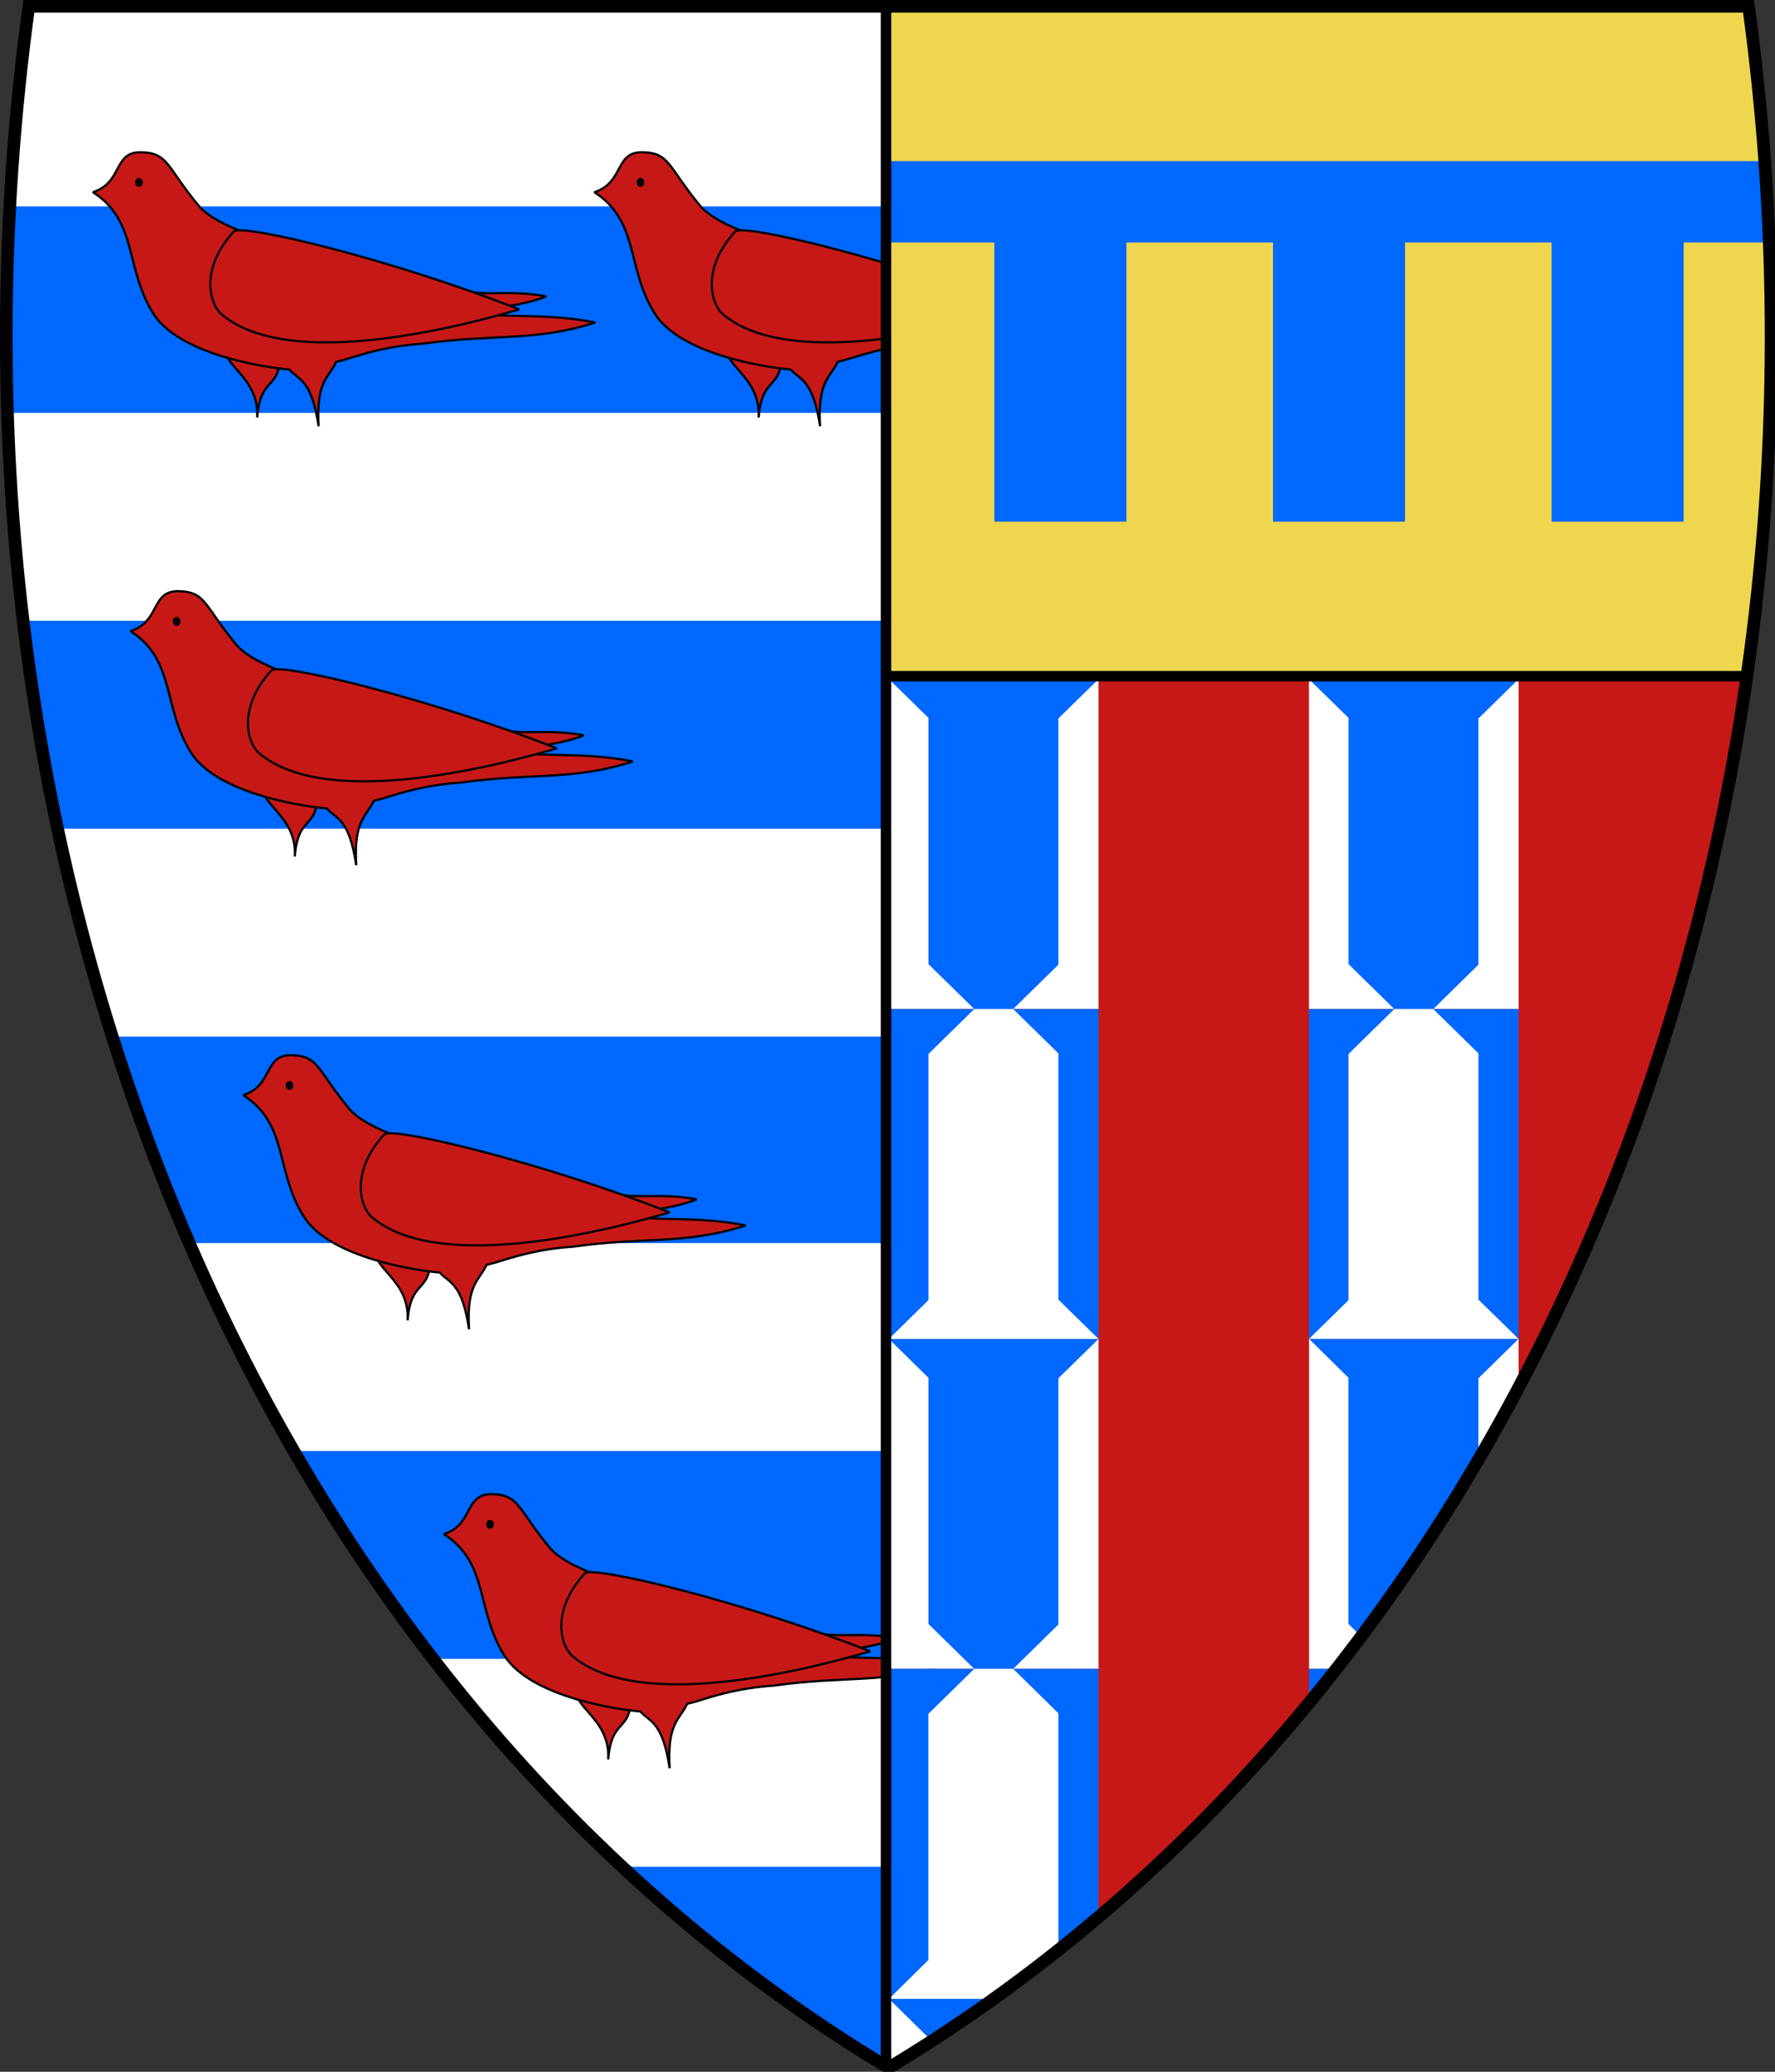 <?xml version="1.0" encoding="UTF-8"?>
<svg xmlns="http://www.w3.org/2000/svg" xmlns:xlink="http://www.w3.org/1999/xlink" width="300pt" height="350pt" viewBox="0 0 300 350" version="1.1">
<rect x="0" y="0" width="300" height="350" fill="#333333" stroke="none"/>
<g id="surface1">
<path style=" stroke:none;fill-rule:evenodd;fill:rgb(100%,100%,100%);fill-opacity:1;" d="M 4.875 1.062 C -14.602 143.375 41.59 284.164 150.188 349.344 C 258.781 284.164 315.004 143.375 295.527 1.062 C 295.527 1.062 150.188 1.062 150.188 1.062 C 150.188 1.062 4.875 1.062 4.875 1.062 Z M 4.875 1.062 "/>
<path style=" stroke:none;fill-rule:evenodd;fill:rgb(78.038%,9.412%,9.412%);fill-opacity:1;" d="M 150.188 349.344 C 258.781 284.164 315.004 143.375 295.527 1.062 C 295.527 1.062 150.188 1.062 150.188 1.062 C 150.188 1.062 150.188 349.344 150.188 349.344 Z M 150.188 349.344 "/>
<path style=" stroke:none;fill-rule:evenodd;fill:rgb(0%,40.392%,100%);fill-opacity:1;" d="M 2.438 34.875 C 1.809 46.594 1.629 58.176 2 69.75 L 150.188 69.75 C 150.188 58.707 150.188 40.988 150.188 34.875 Z M 3.969 104.875 C 5.398 116.832 8.02 128.395 10.5 140 L 150.188 140 C 150.188 123.156 150.188 119.574 150.188 104.875 Z M 19.875 175.125 C 23.625 186.969 27.289 198.785 32.156 210 L 150.188 210 C 150.188 193.258 150.188 192.562 150.188 175.125 Z M 49.688 245.125 C 49.707 245.164 49.727 245.211 49.75 245.25 C 56.879 257.562 64.863 269.172 73.438 280.25 L 150.188 280.25 C 150.188 269.078 150.188 259.855 150.188 245.125 Z M 105.469 315.375 C 114.062 323.367 123.098 330.879 132.594 337.75 C 134.156 338.883 135.75 339.965 137.344 341.062 C 137.68 341.297 138.004 341.551 138.344 341.781 C 142.223 344.402 146.16 346.926 150.188 349.344 C 150.188 349.344 150.188 321.355 150.188 315.375 Z M 105.469 315.375 "/>
<path style="fill-rule:evenodd;fill:rgb(78.038%,9.412%,9.412%);fill-opacity:1;stroke-width:0.373;stroke-linecap:butt;stroke-linejoin:bevel;stroke:rgb(0%,0%,0%);stroke-opacity:1;stroke-miterlimit:4;" d="M 38.195 57.836 C 36.82 61.734 43.855 63.328 43.469 70.527 C 44.074 62.836 47.812 66.516 47.262 58.328 C 44.352 59.758 44.625 58 38.195 57.836 Z M 38.195 57.836 "/>
<path style="fill-rule:evenodd;fill:rgb(78.038%,9.412%,9.412%);fill-opacity:1;stroke-width:0.373;stroke-linecap:butt;stroke-linejoin:bevel;stroke:rgb(0%,0%,0%);stroke-opacity:1;stroke-miterlimit:4;" d="M 23.82 25.719 C 19.09 25.637 20.785 30.844 15.707 32.461 C 23.371 37.438 21.039 45.125 25.891 52.926 C 30.742 60.727 48.207 62.422 48.887 62.414 C 50.496 64.242 52.652 64.035 53.855 72.02 C 53.379 64.305 55.629 63.754 56.816 61.133 C 57.289 60.992 57.781 60.906 58.262 60.758 C 61.668 59.711 65.367 58.488 71.504 58.055 C 83.363 56.375 90.434 57.766 100.598 54.488 C 91.137 52.5 81.258 54.289 78.777 52.016 C 82.289 52.617 89.629 51.262 92.301 50.059 C 83.734 48.504 80.898 51.273 71.246 46.816 C 65.09 44.68 39.875 41.516 33.781 34.996 C 28.16 28.32 28.555 25.801 23.82 25.719 Z M 23.82 25.719 "/>
<path style=" stroke:none;fill-rule:evenodd;fill:rgb(0%,0%,0%);fill-opacity:1;" d="M 22.848 30.816 C 22.848 31.09 22.973 31.34 23.172 31.477 C 23.375 31.609 23.625 31.609 23.824 31.477 C 24.027 31.34 24.152 31.09 24.152 30.816 C 24.152 30.547 24.027 30.293 23.824 30.16 C 23.625 30.023 23.375 30.023 23.172 30.16 C 22.973 30.293 22.848 30.547 22.848 30.816 Z M 22.848 30.816 "/>
<path style="fill-rule:evenodd;fill:rgb(78.038%,9.412%,9.412%);fill-opacity:1;stroke-width:0.373;stroke-linecap:butt;stroke-linejoin:bevel;stroke:rgb(0%,0%,0%);stroke-opacity:1;stroke-miterlimit:4;" d="M 39.516 39.102 C 33.809 45.332 35.344 51.324 37.469 53.113 C 49.309 63.086 79.953 54.543 87.754 52.273 C 65.996 43.707 40.711 37.719 39.516 39.102 Z M 39.516 39.102 "/>
<path style="fill-rule:evenodd;fill:rgb(78.038%,9.412%,9.412%);fill-opacity:1;stroke-width:0.373;stroke-linecap:butt;stroke-linejoin:bevel;stroke:rgb(0%,0%,0%);stroke-opacity:1;stroke-miterlimit:4;" d="M 122.945 57.836 C 121.57 61.734 128.605 63.328 128.219 70.527 C 128.824 62.836 132.562 66.516 132.012 58.328 C 129.102 59.758 129.375 58 122.945 57.836 Z M 122.945 57.836 "/>
<path style="fill-rule:evenodd;fill:rgb(78.038%,9.412%,9.412%);fill-opacity:1;stroke-width:0.373;stroke-linecap:butt;stroke-linejoin:bevel;stroke:rgb(0%,0%,0%);stroke-opacity:1;stroke-miterlimit:4;" d="M 108.57 25.719 C 103.84 25.637 105.535 30.844 100.457 32.461 C 108.121 37.438 105.789 45.125 110.641 52.926 C 115.492 60.727 132.957 62.422 133.637 62.414 C 135.246 64.242 137.402 64.035 138.605 72.02 C 138.129 64.305 140.379 63.754 141.566 61.133 C 142.039 60.992 142.531 60.906 143.012 60.758 C 146.418 59.711 150.117 58.488 156.254 58.055 C 168.113 56.375 175.184 57.766 185.348 54.488 C 175.887 52.5 166.008 54.289 163.527 52.016 C 167.039 52.617 174.379 51.262 177.051 50.059 C 168.484 48.504 165.648 51.273 155.996 46.816 C 149.84 44.68 124.625 41.516 118.531 34.996 C 112.91 28.32 113.305 25.801 108.57 25.719 Z M 108.57 25.719 "/>
<path style=" stroke:none;fill-rule:evenodd;fill:rgb(0%,0%,0%);fill-opacity:1;" d="M 107.598 30.816 C 107.598 31.09 107.723 31.34 107.922 31.477 C 108.125 31.609 108.375 31.609 108.574 31.477 C 108.777 31.34 108.902 31.09 108.902 30.816 C 108.902 30.547 108.777 30.293 108.574 30.16 C 108.375 30.023 108.125 30.023 107.922 30.16 C 107.723 30.293 107.598 30.547 107.598 30.816 Z M 107.598 30.816 "/>
<path style="fill-rule:evenodd;fill:rgb(78.038%,9.412%,9.412%);fill-opacity:1;stroke-width:0.373;stroke-linecap:butt;stroke-linejoin:bevel;stroke:rgb(0%,0%,0%);stroke-opacity:1;stroke-miterlimit:4;" d="M 124.266 39.102 C 118.559 45.332 120.094 51.324 122.219 53.113 C 134.059 63.086 164.703 54.543 172.504 52.273 C 150.746 43.707 125.461 37.719 124.266 39.102 Z M 124.266 39.102 "/>
<path style="fill-rule:evenodd;fill:rgb(78.038%,9.412%,9.412%);fill-opacity:1;stroke-width:0.373;stroke-linecap:butt;stroke-linejoin:bevel;stroke:rgb(0%,0%,0%);stroke-opacity:1;stroke-miterlimit:4;" d="M 44.551 131.992 C 43.176 135.891 50.211 137.484 49.828 144.684 C 50.43 136.992 54.168 140.672 53.617 132.484 C 50.707 133.914 50.98 132.156 44.551 131.992 Z M 44.551 131.992 "/>
<path style="fill-rule:evenodd;fill:rgb(78.038%,9.412%,9.412%);fill-opacity:1;stroke-width:0.373;stroke-linecap:butt;stroke-linejoin:bevel;stroke:rgb(0%,0%,0%);stroke-opacity:1;stroke-miterlimit:4;" d="M 30.18 99.875 C 25.445 99.793 27.141 105 22.062 106.617 C 29.73 111.594 27.398 119.281 32.25 127.082 C 37.102 134.883 54.562 136.578 55.242 136.57 C 56.852 138.398 59.008 138.191 60.211 146.176 C 59.734 138.461 61.988 137.91 63.172 135.289 C 63.645 135.148 64.137 135.062 64.617 134.914 C 68.023 133.867 71.723 132.645 77.859 132.211 C 89.719 130.531 96.789 131.922 106.957 128.645 C 97.496 126.656 87.617 128.445 85.133 126.172 C 88.645 126.773 95.984 125.418 98.656 124.215 C 90.09 122.66 87.258 125.43 77.602 120.973 C 71.449 118.836 46.23 115.672 40.137 109.152 C 34.516 102.477 34.91 99.957 30.18 99.875 Z M 30.18 99.875 "/>
<path style=" stroke:none;fill-rule:evenodd;fill:rgb(0%,0%,0%);fill-opacity:1;" d="M 29.203 104.973 C 29.203 105.246 29.328 105.496 29.527 105.633 C 29.73 105.766 29.98 105.766 30.18 105.633 C 30.383 105.496 30.508 105.246 30.508 104.973 C 30.508 104.703 30.383 104.449 30.18 104.316 C 29.98 104.18 29.73 104.18 29.527 104.316 C 29.328 104.449 29.203 104.703 29.203 104.973 Z M 29.203 104.973 "/>
<path style="fill-rule:evenodd;fill:rgb(78.038%,9.412%,9.412%);fill-opacity:1;stroke-width:0.373;stroke-linecap:butt;stroke-linejoin:bevel;stroke:rgb(0%,0%,0%);stroke-opacity:1;stroke-miterlimit:4;" d="M 45.871 113.258 C 40.164 119.488 41.699 125.48 43.828 127.27 C 55.668 137.242 86.309 128.699 94.109 126.43 C 72.352 117.863 47.066 111.875 45.871 113.258 Z M 45.871 113.258 "/>
<path style="fill-rule:evenodd;fill:rgb(78.038%,9.412%,9.412%);fill-opacity:1;stroke-width:0.373;stroke-linecap:butt;stroke-linejoin:bevel;stroke:rgb(0%,0%,0%);stroke-opacity:1;stroke-miterlimit:4;" d="M 63.621 210.383 C 62.246 214.285 69.281 215.879 68.895 223.078 C 69.5 215.387 73.238 219.066 72.688 210.879 C 69.773 212.309 70.051 210.551 63.621 210.383 Z M 63.621 210.383 "/>
<path style="fill-rule:evenodd;fill:rgb(78.038%,9.412%,9.412%);fill-opacity:1;stroke-width:0.373;stroke-linecap:butt;stroke-linejoin:bevel;stroke:rgb(0%,0%,0%);stroke-opacity:1;stroke-miterlimit:4;" d="M 49.246 178.266 C 44.516 178.184 46.211 183.395 41.133 185.012 C 48.797 189.988 46.465 197.676 51.316 205.477 C 56.168 213.277 73.629 214.973 74.312 214.965 C 75.922 216.793 78.078 216.586 79.277 224.57 C 78.805 216.852 81.055 216.305 82.238 213.68 C 82.711 213.543 83.207 213.457 83.684 213.309 C 87.094 212.262 90.789 211.039 96.93 210.605 C 108.789 208.926 115.859 210.316 126.023 207.035 C 116.562 205.051 106.684 206.84 104.203 204.566 C 107.715 205.168 115.055 203.812 117.723 202.605 C 109.16 201.051 106.324 203.82 96.672 199.367 C 90.516 197.23 65.301 194.066 59.207 187.547 C 53.586 180.867 53.98 178.348 49.246 178.266 Z M 49.246 178.266 "/>
<path style=" stroke:none;fill-rule:evenodd;fill:rgb(0%,0%,0%);fill-opacity:1;" d="M 48.273 183.367 C 48.273 183.637 48.395 183.891 48.598 184.023 C 48.801 184.16 49.047 184.16 49.25 184.023 C 49.453 183.891 49.574 183.637 49.574 183.367 C 49.574 183.094 49.453 182.844 49.25 182.707 C 49.047 182.574 48.801 182.574 48.598 182.707 C 48.395 182.844 48.273 183.094 48.273 183.367 Z M 48.273 183.367 "/>
<path style="fill-rule:evenodd;fill:rgb(78.038%,9.412%,9.412%);fill-opacity:1;stroke-width:0.373;stroke-linecap:butt;stroke-linejoin:bevel;stroke:rgb(0%,0%,0%);stroke-opacity:1;stroke-miterlimit:4;" d="M 64.941 191.648 C 59.234 197.883 60.77 203.871 62.895 205.664 C 74.734 215.637 105.379 207.094 113.18 204.82 C 91.418 196.258 66.137 190.266 64.941 191.648 Z M 64.941 191.648 "/>
<path style="fill-rule:evenodd;fill:rgb(78.038%,9.412%,9.412%);fill-opacity:1;stroke-width:0.373;stroke-linecap:butt;stroke-linejoin:bevel;stroke:rgb(0%,0%,0%);stroke-opacity:1;stroke-miterlimit:4;" d="M 97.52 284.539 C 96.145 288.441 103.18 290.035 102.797 297.234 C 103.398 289.543 107.137 293.223 106.586 285.035 C 103.676 286.465 103.949 284.707 97.52 284.539 Z M 97.52 284.539 "/>
<path style="fill-rule:evenodd;fill:rgb(78.038%,9.412%,9.412%);fill-opacity:1;stroke-width:0.373;stroke-linecap:butt;stroke-linejoin:bevel;stroke:rgb(0%,0%,0%);stroke-opacity:1;stroke-miterlimit:4;" d="M 83.148 252.422 C 78.414 252.34 80.109 257.551 75.031 259.168 C 82.695 264.145 80.367 271.832 85.219 279.633 C 90.07 287.434 107.531 289.129 108.211 289.121 C 109.82 290.949 111.977 290.742 113.18 298.727 C 112.703 291.008 114.957 290.461 116.141 287.836 C 116.613 287.699 117.105 287.613 117.586 287.465 C 120.992 286.418 124.691 285.195 130.828 284.762 C 142.688 283.082 149.758 284.473 159.926 281.191 C 150.465 279.207 140.586 280.996 138.102 278.723 C 141.613 279.324 148.953 277.969 151.625 276.762 C 143.059 275.207 140.227 277.977 130.57 273.523 C 124.418 271.387 99.199 268.223 93.105 261.703 C 87.484 255.023 87.879 252.504 83.148 252.422 Z M 83.148 252.422 "/>
<path style=" stroke:none;fill-rule:evenodd;fill:rgb(0%,0%,0%);fill-opacity:1;" d="M 82.172 257.523 C 82.172 257.793 82.297 258.047 82.496 258.18 C 82.699 258.316 82.949 258.316 83.148 258.18 C 83.352 258.047 83.477 257.793 83.477 257.523 C 83.477 257.25 83.352 257 83.148 256.863 C 82.949 256.73 82.699 256.73 82.496 256.863 C 82.297 257 82.172 257.25 82.172 257.523 Z M 82.172 257.523 "/>
<path style="fill-rule:evenodd;fill:rgb(78.038%,9.412%,9.412%);fill-opacity:1;stroke-width:0.373;stroke-linecap:butt;stroke-linejoin:bevel;stroke:rgb(0%,0%,0%);stroke-opacity:1;stroke-miterlimit:4;" d="M 98.84 265.805 C 93.133 272.039 94.668 278.027 96.797 279.82 C 108.637 289.793 139.277 281.25 147.078 278.977 C 125.32 270.414 100.035 264.422 98.84 265.805 Z M 98.84 265.805 "/>
<path style=" stroke:none;fill-rule:evenodd;fill:rgb(93.332%,84.312%,30.98%);fill-opacity:1;" d="M 150.188 1.062 C 150.188 1.062 150.188 64.59 150.188 114.25 L 295.246 114.25 C 300.527 77.594 300.773 39.387 295.527 1.062 C 271.023 1.062 167.777 1.062 150.188 1.062 Z M 150.188 1.062 "/>
<path style=" stroke:none;fill-rule:evenodd;fill:rgb(100%,100%,100%);fill-opacity:1;" d="M 150.234 114.727 L 185.664 114.727 L 185.664 170.465 L 150.234 170.465 Z M 150.234 114.727 "/>
<path style=" stroke:none;fill-rule:evenodd;fill:rgb(0%,40.392%,100%);fill-opacity:1;" d="M 150.234 114.727 L 156.918 121.277 L 156.918 162.875 L 164.66 170.465 L 171.238 170.465 L 178.875 162.977 L 178.875 121.383 L 185.664 114.727 Z M 150.234 114.727 "/>
<path style=" stroke:none;fill-rule:evenodd;fill:rgb(0%,40.392%,100%);fill-opacity:1;" d="M 150.234 170.465 L 185.664 170.465 L 185.664 226.199 L 150.234 226.199 Z M 150.234 170.465 "/>
<path style=" stroke:none;fill-rule:evenodd;fill:rgb(100%,100%,100%);fill-opacity:1;" d="M 150.234 226.199 L 156.918 219.648 L 156.918 178.055 L 164.66 170.465 L 171.238 170.465 L 178.875 177.949 L 178.875 219.547 L 185.664 226.199 Z M 150.234 226.199 "/>
<path style=" stroke:none;fill-rule:evenodd;fill:rgb(100%,100%,100%);fill-opacity:1;" d="M 150.234 226.199 L 185.664 226.199 L 185.664 281.938 L 150.234 281.938 Z M 150.234 226.199 "/>
<path style=" stroke:none;fill-rule:evenodd;fill:rgb(0%,40.392%,100%);fill-opacity:1;" d="M 150.234 226.199 L 156.918 232.75 L 156.918 274.344 L 164.66 281.938 L 171.238 281.938 L 178.875 274.449 L 178.875 232.855 L 185.664 226.199 Z M 150.234 226.199 "/>
<path style=" stroke:none;fill-rule:evenodd;fill:rgb(0%,40.392%,100%);fill-opacity:1;" d="M 150.25 281.938 L 150.25 337.656 L 167.969 337.656 C 174.059 333.297 179.945 328.691 185.656 323.844 L 185.656 281.938 Z M 150.25 281.938 "/>
<path style=" stroke:none;fill-rule:evenodd;fill:rgb(100%,100%,100%);fill-opacity:1;" d="M 164.656 281.938 L 156.906 289.531 L 156.906 331.125 L 150.25 337.688 L 167.938 337.688 C 171.648 335.031 175.301 332.309 178.875 329.469 L 178.875 289.438 L 171.25 281.938 Z M 164.656 281.938 "/>
<path style=" stroke:none;fill-rule:evenodd;fill:rgb(100%,100%,100%);fill-opacity:1;" d="M 150.25 337.688 L 150.25 349.312 C 156.309 345.672 162.207 341.785 167.938 337.688 Z M 150.25 337.688 "/>
<path style=" stroke:none;fill-rule:evenodd;fill:rgb(0%,40.392%,100%);fill-opacity:1;" d="M 150.25 337.688 L 156.906 344.219 L 156.906 345.156 C 160.648 342.754 164.324 340.27 167.938 337.688 Z M 150.25 337.688 "/>
<path style=" stroke:none;fill-rule:evenodd;fill:rgb(100%,100%,100%);fill-opacity:1;" d="M 221.234 114.727 L 256.664 114.727 L 256.664 170.465 L 221.234 170.465 Z M 221.234 114.727 "/>
<path style=" stroke:none;fill-rule:evenodd;fill:rgb(0%,40.392%,100%);fill-opacity:1;" d="M 221.234 114.727 L 227.918 121.277 L 227.918 162.875 L 235.66 170.465 L 242.238 170.465 L 249.875 162.977 L 249.875 121.383 L 256.664 114.727 Z M 221.234 114.727 "/>
<path style=" stroke:none;fill-rule:evenodd;fill:rgb(0%,40.392%,100%);fill-opacity:1;" d="M 221.234 170.465 L 256.664 170.465 L 256.664 226.199 L 221.234 226.199 Z M 221.234 170.465 "/>
<path style=" stroke:none;fill-rule:evenodd;fill:rgb(100%,100%,100%);fill-opacity:1;" d="M 221.234 226.199 L 227.918 219.648 L 227.918 178.055 L 235.66 170.465 L 242.238 170.465 L 249.875 177.949 L 249.875 219.547 L 256.664 226.199 Z M 221.234 226.199 "/>
<path style=" stroke:none;fill-rule:evenodd;fill:rgb(100%,100%,100%);fill-opacity:1;" d="M 221.25 226.188 L 221.25 281.938 L 225.844 281.938 C 237.398 267.207 247.691 251.27 256.656 234.375 L 256.656 226.188 Z M 221.25 226.188 "/>
<path style=" stroke:none;fill-rule:evenodd;fill:rgb(0%,40.392%,100%);fill-opacity:1;" d="M 221.25 226.188 L 227.906 232.75 L 227.906 274.344 L 230.062 276.469 C 237.184 266.953 243.789 256.957 249.875 246.562 L 249.875 232.844 L 256.656 226.188 Z M 221.25 226.188 "/>
<path style=" stroke:none;fill-rule:evenodd;fill:rgb(0%,40.392%,100%);fill-opacity:1;" d="M 221.25 281.938 L 221.25 287.656 C 222.801 285.773 224.332 283.863 225.844 281.938 Z M 221.25 281.938 "/>
<path style=" stroke:none;fill-rule:evenodd;fill:rgb(0%,40.392%,100%);fill-opacity:1;" d="M 150.188 27.219 C 150.188 30.285 150.188 36.695 150.188 40.969 L 168.062 40.969 L 168.062 88.125 L 190.375 88.125 L 190.375 40.969 L 215.156 40.969 L 215.156 88.125 L 237.469 88.125 L 237.469 40.969 L 262.25 40.969 L 262.25 88.125 L 284.562 88.125 L 284.562 40.969 L 299 40.969 C 298.82 36.398 298.582 31.805 298.25 27.219 Z M 150.188 27.219 "/>
<path style="fill:none;stroke-width:1.772;stroke-linecap:butt;stroke-linejoin:miter;stroke:rgb(0%,0%,0%);stroke-opacity:1;stroke-miterlimit:4;" d="M 149.75 348.738 L 149.75 1.238 "/>
<path style="fill:none;stroke-width:1.772;stroke-linecap:butt;stroke-linejoin:miter;stroke:rgb(0%,0%,0%);stroke-opacity:1;stroke-miterlimit:4;" d="M 149.25 114.238 L 294.75 114.238 "/>
<path style="fill:none;stroke-width:2.126;stroke-linecap:butt;stroke-linejoin:miter;stroke:rgb(0%,0%,0%);stroke-opacity:1;stroke-miterlimit:4;" d="M 4.875 1.062 C -14.602 143.375 41.59 284.164 150.188 349.344 C 258.781 284.164 315.004 143.375 295.527 1.062 C 295.527 1.062 150.188 1.062 150.188 1.062 C 150.188 1.062 4.875 1.062 4.875 1.062 Z M 4.875 1.062 "/>
</g>
</svg>
